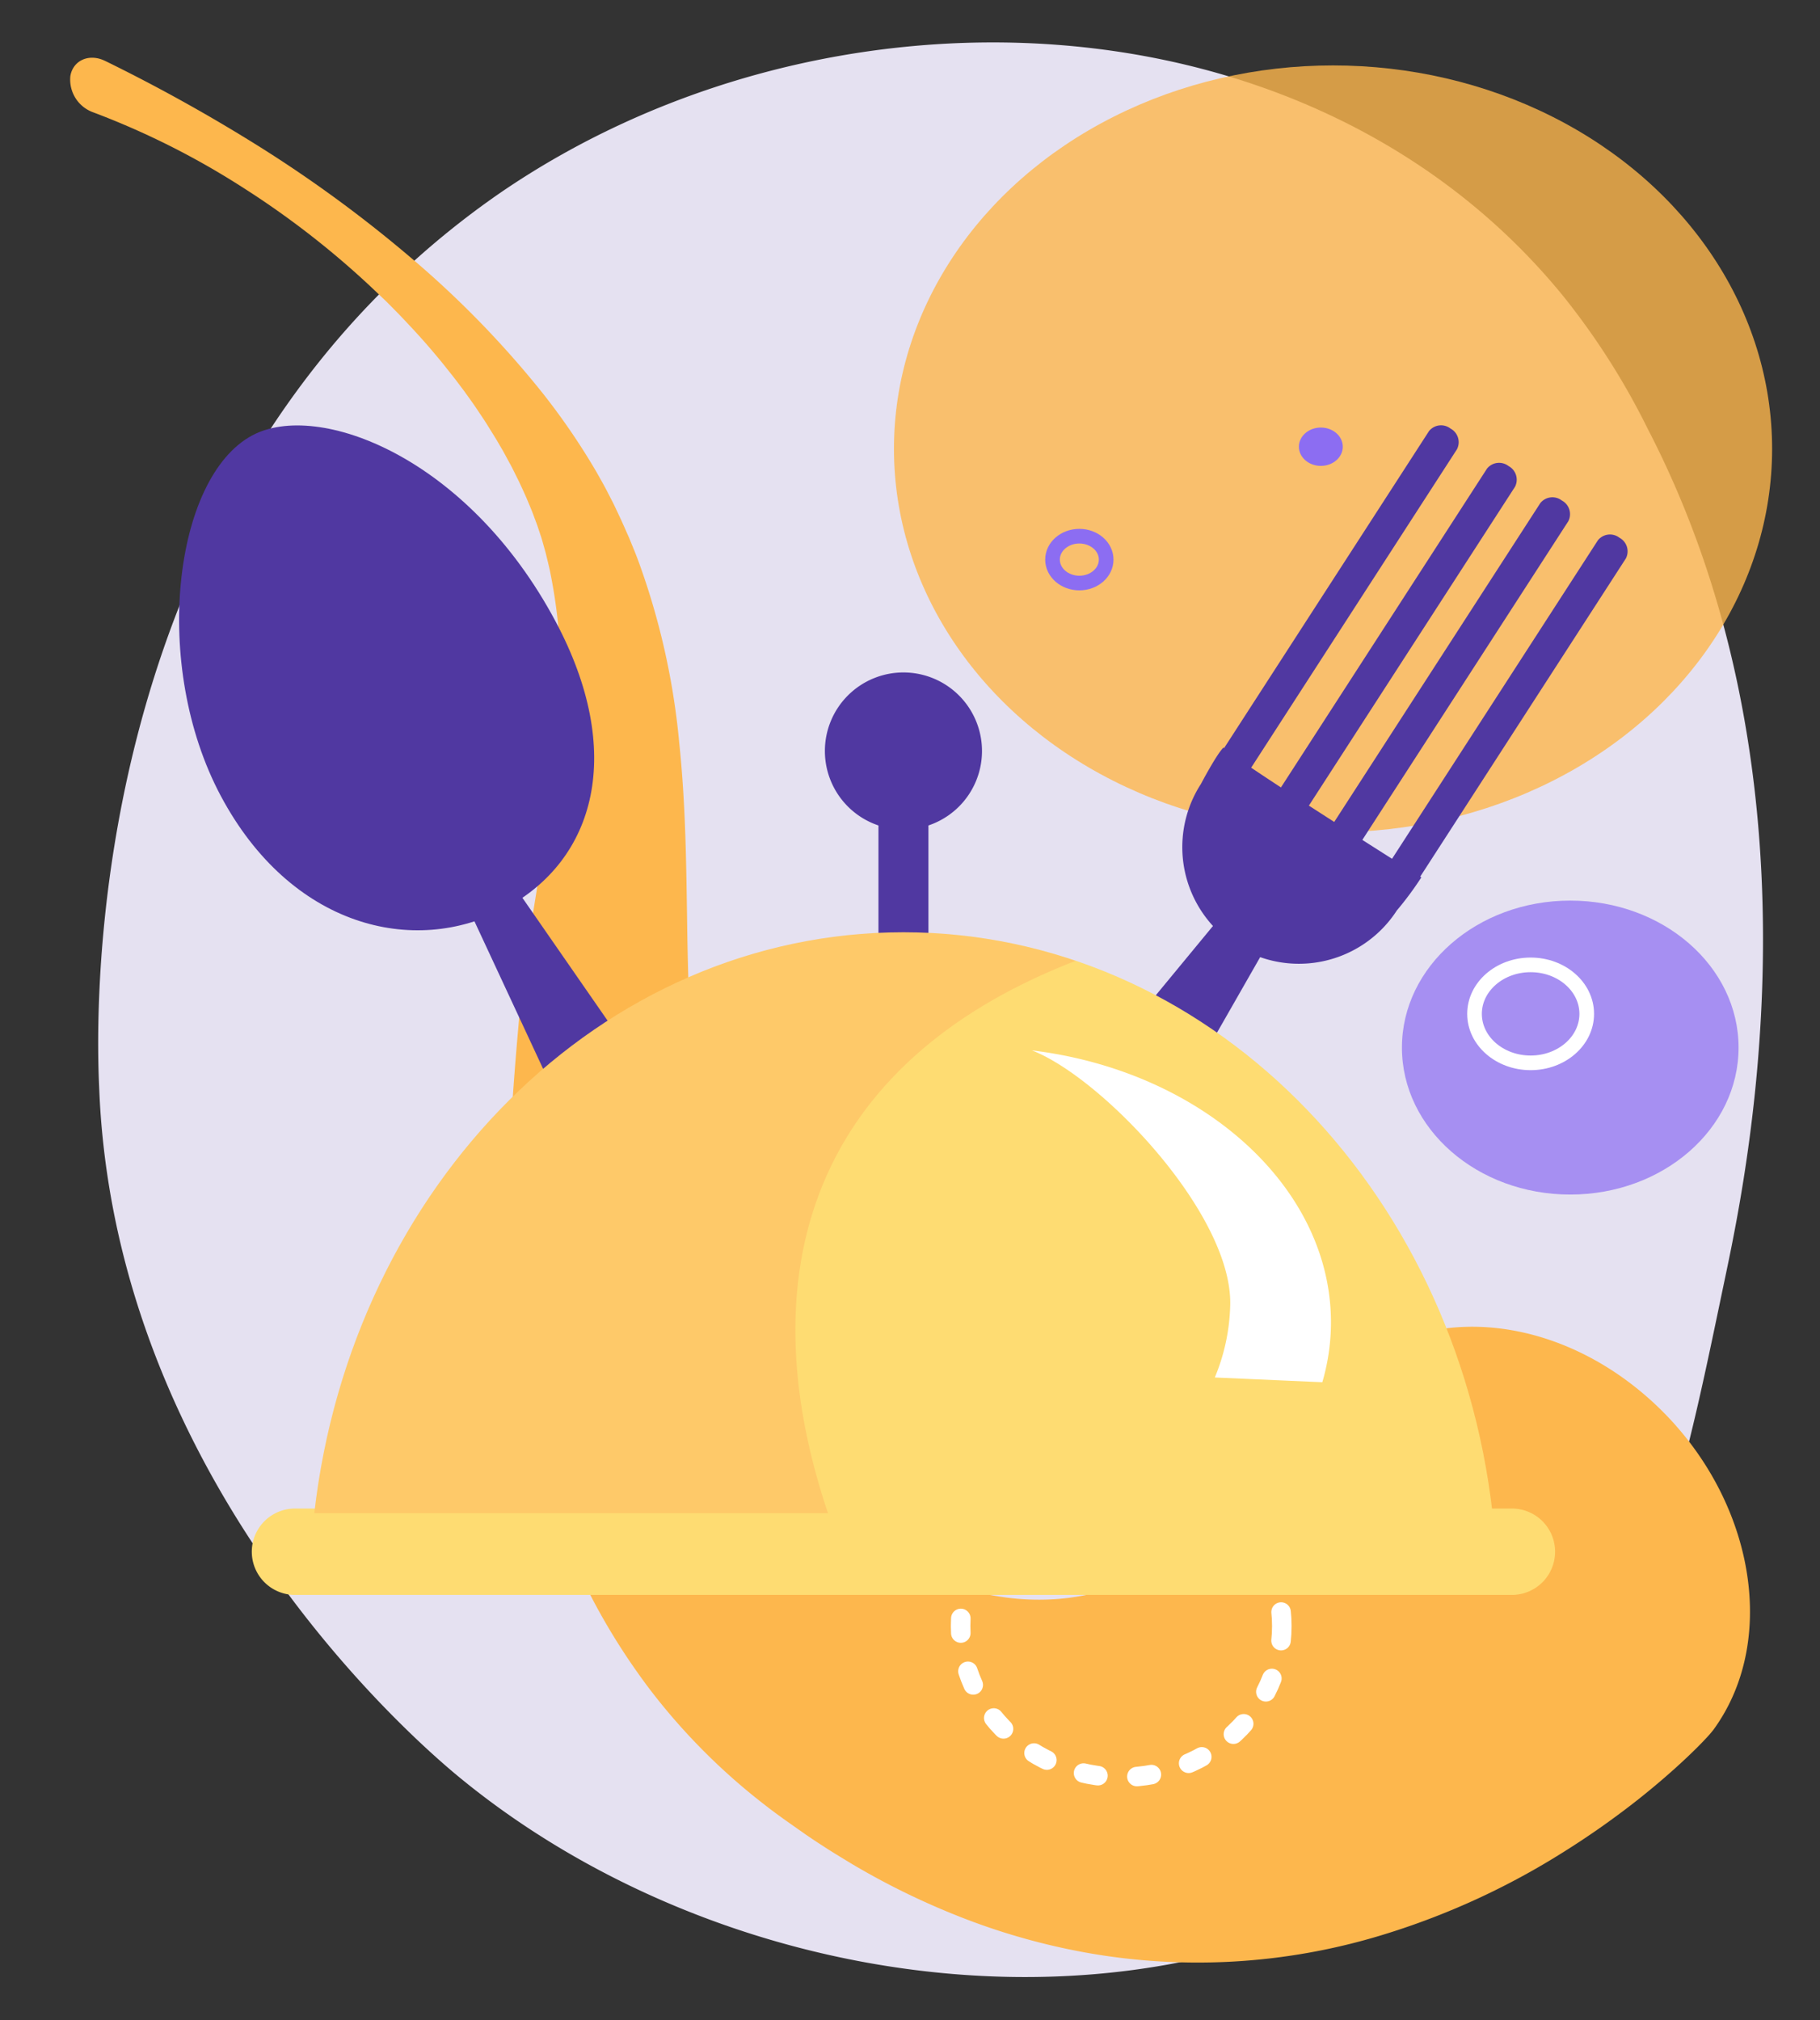 <svg xmlns="http://www.w3.org/2000/svg" xmlns:xlink="http://www.w3.org/1999/xlink" width="295" height="327.5" viewBox="0 0 295 327.5">
  <rect x="0" y="0" width="295" height="327.5" fill="#333333" stroke="none"/>
  <defs>
    <clipPath id="clip-path">
      <path id="Trazado_188103" data-name="Trazado 188103" d="M253.274,48.865a117.041,117.041,0,0,1,13.758,21.558c28.85,55.587,16.821,117.492,12.813,136.622-6.475,30.863-11.242,56.94-29.914,78.817-42.421,49.709-125.695,44.193-175.5,3.223-5.9-4.857-54.093-45.708-58.18-108.336-.1-1.532-.143-2.674-.188-3.673-.424-9.681-2.242-69.643,35.408-117.111a137.608,137.608,0,0,1,29.453-27.6C133.613-3.871,212.4-1.131,253.274,48.865Z" transform="translate(-15.919 -7.874)" fill="none"/>
    </clipPath>
    <clipPath id="clip-path-2">
      <rect id="Rectángulo_47154" data-name="Rectángulo 47154" width="234.817" height="189.572" fill="none"/>
    </clipPath>
    <clipPath id="clip-path-4">
      <rect id="Rectángulo_47152" data-name="Rectángulo 47152" width="123.398" height="94.164" fill="none"/>
    </clipPath>
  </defs>
  <g id="Grupo_161178" data-name="Grupo 161178" transform="translate(-1020.655 -8247.5)">
    <g id="Grupo_155477" data-name="Grupo 155477" transform="translate(1020.655 8247.5)">
      <path id="Trazado_188103-2" data-name="Trazado 188103" d="M253.274,48.865a117.041,117.041,0,0,1,13.758,21.558c28.85,55.587,16.821,117.492,12.813,136.622-6.475,30.863-11.242,56.94-29.914,78.817-42.421,49.709-125.695,44.193-175.5,3.223-5.9-4.857-54.093-45.708-58.18-108.336-.1-1.532-.143-2.674-.188-3.673-.424-9.681-2.242-69.643,35.408-117.111a137.608,137.608,0,0,1,29.453-27.6C133.613-3.871,212.4-1.131,253.274,48.865Z" transform="translate(0 -0.997)" fill="#e5e1f1"/>
      <g id="Grupo_132813" data-name="Grupo 132813" transform="translate(144.9 10.605)">
        <ellipse id="Elipse_5243" data-name="Elipse 5243" cx="71.169" cy="62.155" rx="71.169" ry="62.155" fill="#fdb74d" opacity="0.8" style="isolation: isolate"/>
        <ellipse id="Elipse_5247" data-name="Elipse 5247" cx="27.282" cy="23.826" rx="27.282" ry="23.826" transform="translate(82.336 135.385)" fill="#8c6df2" opacity="0.7" style="isolation: isolate"/>
        <g id="Elipse_5249" data-name="Elipse 5249" transform="translate(92.916 144.768)">
          <ellipse id="Elipse_5354" data-name="Elipse 5354" cx="10.28" cy="8.978" rx="10.28" ry="8.978" fill="none"/>
          <ellipse id="Elipse_5355" data-name="Elipse 5355" cx="9.094" cy="7.942" rx="9.094" ry="7.942" transform="translate(1.186 1.036)" fill="none" stroke="#fff" stroke-width="2.372"/>
        </g>
        <g id="Elipse_5250" data-name="Elipse 5250" transform="translate(24.514 75.276)">
          <ellipse id="Elipse_5356" data-name="Elipse 5356" cx="5.535" cy="4.834" rx="5.535" ry="4.834" fill="none"/>
          <ellipse id="Elipse_5357" data-name="Elipse 5357" cx="4.349" cy="3.798" rx="4.349" ry="3.798" transform="translate(1.186 1.036)" fill="none" stroke="#8c6df2" stroke-width="2.372"/>
        </g>
        <ellipse id="Elipse_5251" data-name="Elipse 5251" cx="3.558" cy="3.108" rx="3.558" ry="3.108" transform="translate(65.634 58.702)" fill="#8c6df2"/>
      </g>
      <path id="Trazado_139920" data-name="Trazado 139920" d="M17.028,11.23c-.164-.079-.332-.152-.5-.216-2.425-.893-4.72.3-5.121,2.654a5.632,5.632,0,0,0,3.668,5.888A128.641,128.641,0,0,1,39.5,31.846a141.219,141.219,0,0,1,21.978,17.3l1.27,1.213,1.23,1.247c.826.828,1.624,1.678,2.418,2.53q2.4,2.548,4.612,5.224c.75.884,1.451,1.8,2.176,2.7s1.394,1.831,2.091,2.741c.659.937,1.343,1.851,1.973,2.8s1.278,1.883,1.867,2.844,1.2,1.906,1.756,2.877c.28.484.569.962.835,1.448l.79,1.46c.546.966,1,1.957,1.5,2.929.462.982.922,1.962,1.349,2.945.406.987.843,1.964,1.194,2.95.179.493.375.981.547,1.472L87.577,88c.08.246.168.486.24.735l.213.756.423,1.506c.239,1.012.5,2.014.71,3.024a87.292,87.292,0,0,1,1.479,24.257c-.533,8.107-1.836,16.22-3.2,24.642-.679,4.215-1.4,8.5-2.036,12.931-.329,2.208-.607,4.469-.875,6.753-.12,1.156-.254,2.3-.357,3.477l-.3,3.425c-.753,8.771-1.4,17.854-1.449,27.384a168.971,168.971,0,0,0,2.383,30.2,121.917,121.917,0,0,0,4.086,16.486,109.01,109.01,0,0,0,7.232,17.18c1.517,2.876,3.2,5.74,5.044,8.553.919,1.41,1.889,2.8,2.886,4.184.5.688.987,1.355,1.531,2.054s1.086,1.4,1.648,2.084a101.523,101.523,0,0,0,15.007,14.949c1.373,1.106,2.762,2.183,4.185,3.21.748.549,1.329.947,1.964,1.4l1.885,1.328c1.262.882,2.562,1.73,3.87,2.569s2.652,1.637,3.987,2.453a121.374,121.374,0,0,0,17.008,8.359,107.636,107.636,0,0,0,18.146,5.457,102.416,102.416,0,0,0,51.926-2.693,121.258,121.258,0,0,0,28.132-13.034,136.874,136.874,0,0,0,12.289-8.656c1.971-1.564,3.9-3.189,5.83-4.919.962-.87,1.926-1.757,2.9-2.708.491-.477.982-.963,1.5-1.5l.795-.838.433-.48.256-.3.367-.451c11.2-15.338,6.089-39.764-11.415-54.548s-40.778-14.334-51.98,1.006l.142-.15c.037-.034.028-.01.028-.01l.007.016c.012.011-.014.074-.022.113a2.961,2.961,0,0,1-.136.338c-.1.25-.256.535-.4.819-.3.578-.651,1.191-1.021,1.8-.75,1.228-1.568,2.478-2.431,3.7a72.93,72.93,0,0,1-5.637,7.064,66.7,66.7,0,0,1-13.087,11.347,46.708,46.708,0,0,1-14.485,6.354,36.5,36.5,0,0,1-7.652,1.028,40.443,40.443,0,0,1-8.105-.569,50.406,50.406,0,0,1-8.692-2.278c-.747-.292-1.5-.552-2.263-.858-.758-.328-1.525-.622-2.293-.97l-2.227-1.018c-.589-.253-1.174-.544-1.755-.831a35.579,35.579,0,0,1-6.58-4.377c-.26-.21-.51-.432-.763-.652l-.8-.742c-.533-.508-1.064-1.027-1.578-1.575-1.034-1.089-2.043-2.252-3.019-3.5a68.3,68.3,0,0,1-9.928-18.7q-1.013-2.727-1.861-5.589t-1.581-5.834c-.975-3.955-1.8-8.033-2.507-12.191-1.416-8.321-2.343-16.936-3.155-25.795l-.286-3.178c-.094-1.026-.159-2.065-.24-3.107-.132-2.093-.251-4.2-.33-6.345-.17-4.276-.249-8.652-.308-13.1-.136-8.9-.258-18.164-1.27-27.785a117.142,117.142,0,0,0-6.641-29.431c-.45-1.223-.968-2.439-1.458-3.651-.543-1.212-1.047-2.4-1.626-3.618l-.856-1.816c-.3-.6-.609-1.189-.913-1.782-.594-1.191-1.268-2.342-1.914-3.5a110.468,110.468,0,0,0-8.888-12.985A158.1,158.1,0,0,0,66.463,43.019a211.013,211.013,0,0,0-23.927-17.58,273.753,273.753,0,0,0-25.481-14.2Z" transform="translate(0 -1.358)" fill="#fdb74d"/>
      <rect id="Rectángulo_43931" data-name="Rectángulo 43931" width="295" height="327.5" fill="none"/>
      <g id="Elipse_5245" data-name="Elipse 5245" transform="translate(154.123 237.69)">
        <ellipse id="Elipse_5362" data-name="Elipse 5362" cx="27.611" cy="25.898" rx="27.611" ry="25.898" fill="none"/>
        <ellipse id="Elipse_5363" data-name="Elipse 5363" cx="26.03" cy="24.517" rx="26.03" ry="24.517" transform="translate(1.582 1.381)" fill="none" stroke="#fff" stroke-linecap="round" stroke-width="3.163" stroke-dasharray="2.372 6.326"/>
      </g>
    </g>
    <g id="Grupo_156279" data-name="Grupo 156279" transform="translate(1049.683 8316.464)">
      <g id="Grupo_156278" data-name="Grupo 156278" clip-path="url(#clip-path-2)">
        <g id="Grupo_156277" data-name="Grupo 156277">
          <g id="Grupo_156276" data-name="Grupo 156276" clip-path="url(#clip-path-2)">
            <path id="Trazado_206199" data-name="Trazado 206199" d="M61.026,31.777c11.3,21.176,6.535,38.643-8.237,46.523S18.066,81.251,6.769,60.074-.9,8.424,11.872,1.607c10.6-5.652,34.887,3.426,49.154,30.17" transform="translate(0 0)" fill="#5038a1"/>
            <path id="Trazado_206200" data-name="Trazado 206200" d="M48.388,91.194,29.47,50.55l7.182-3.833L64.668,87.122Z" transform="translate(17.23 27.312)" fill="#5038a1"/>
            <path id="Trazado_206201" data-name="Trazado 206201" d="M104.3,91.627,126.545,52.7l-6.836-4.42L88.417,86.208Z" transform="translate(51.692 28.229)" fill="#5038a1"/>
            <path id="Trazado_206202" data-name="Trazado 206202" d="M141.366,53.99a52.23,52.23,0,0,1-3.976,5.369,18.9,18.9,0,1,1-31.748-20.516s2.556-4.862,3.654-5.89c1.594,1.852,32.07,21.038,32.07,21.038" transform="translate(59.993 19.265)" fill="#5038a1"/>
            <path id="Trazado_206203" data-name="Trazado 206203" d="M111.584,59.19,146.755,4.764a2.508,2.508,0,0,1,3.494-.423A2.508,2.508,0,0,1,151.3,7.7L116.122,62.123Z" transform="translate(65.237 2.243)" fill="#5038a1"/>
            <path id="Trazado_206204" data-name="Trazado 206204" d="M122.927,66.521,158.1,12.095a2.506,2.506,0,0,1,3.493-.422,2.508,2.508,0,0,1,1.047,3.355L127.467,69.455Z" transform="translate(71.868 6.53)" fill="#5038a1"/>
            <path id="Trazado_206205" data-name="Trazado 206205" d="M105.648,55.353,140.824.927a2.5,2.5,0,0,1,3.488-.422,2.509,2.509,0,0,1,1.051,3.358L110.19,58.288Z" transform="translate(61.766 0)" fill="#5038a1"/>
            <path id="Trazado_206206" data-name="Trazado 206206" d="M117.038,62.713,152.212,8.287a2.509,2.509,0,0,1,3.493-.42,2.506,2.506,0,0,1,1.047,3.355L121.58,65.649Z" transform="translate(68.425 4.305)" fill="#5038a1"/>
            <path id="Trazado_206207" data-name="Trazado 206207" d="M218.686,117.8a7,7,0,0,1-7,7H14.439a7,7,0,1,1,0-14H211.687a7,7,0,0,1,7,7" transform="translate(4.347 64.777)" fill="#fedc72"/>
            <rect id="Rectángulo_47151" data-name="Rectángulo 47151" width="8.101" height="41.665" transform="translate(113.359 56.247)" fill="#5038a1"/>
            <path id="Trazado_206208" data-name="Trazado 206208" d="M91.521,38A12.732,12.732,0,1,1,78.79,25.27,12.733,12.733,0,0,1,91.521,38" transform="translate(38.62 14.774)" fill="#5038a1" fill-rule="evenodd"/>
            <path id="Trazado_206209" data-name="Trazado 206209" d="M204.812,146.013c-6.058-53.114-46.5-94.164-95.487-94.164S19.891,92.9,13.831,146.013Z" transform="translate(8.086 30.313)" fill="#fedc72"/>
            <path id="Trazado_206210" data-name="Trazado 206210" d="M116.883,116.955a32.335,32.335,0,0,0,2.488-11.427c.658-14.791-20.8-37.241-32.146-41.6,28.188,3.432,49.457,23.006,48.449,45.62a34.458,34.458,0,0,1-1.366,8.178Z" transform="translate(50.995 37.376)" fill="#fff"/>
            <g id="Grupo_156275" data-name="Grupo 156275" transform="translate(21.917 82.162)" opacity="0.3" style="mix-blend-mode: multiply;isolation: isolate">
              <g id="Grupo_156274" data-name="Grupo 156274" opacity="0.5">
                <g id="Grupo_156273" data-name="Grupo 156273" clip-path="url(#clip-path-4)">
                  <path id="Trazado_206211" data-name="Trazado 206211" d="M137.229,56.482a86.558,86.558,0,0,0-27.9-4.633c-48.991,0-89.436,41.05-95.494,94.164H97.093c-12.775-37.908-3.516-72.627,40.136-89.531" transform="translate(-13.831 -51.849)" fill="#ff5e34"/>
                </g>
              </g>
            </g>
          </g>
        </g>
      </g>
    </g>
  </g>
</svg>

